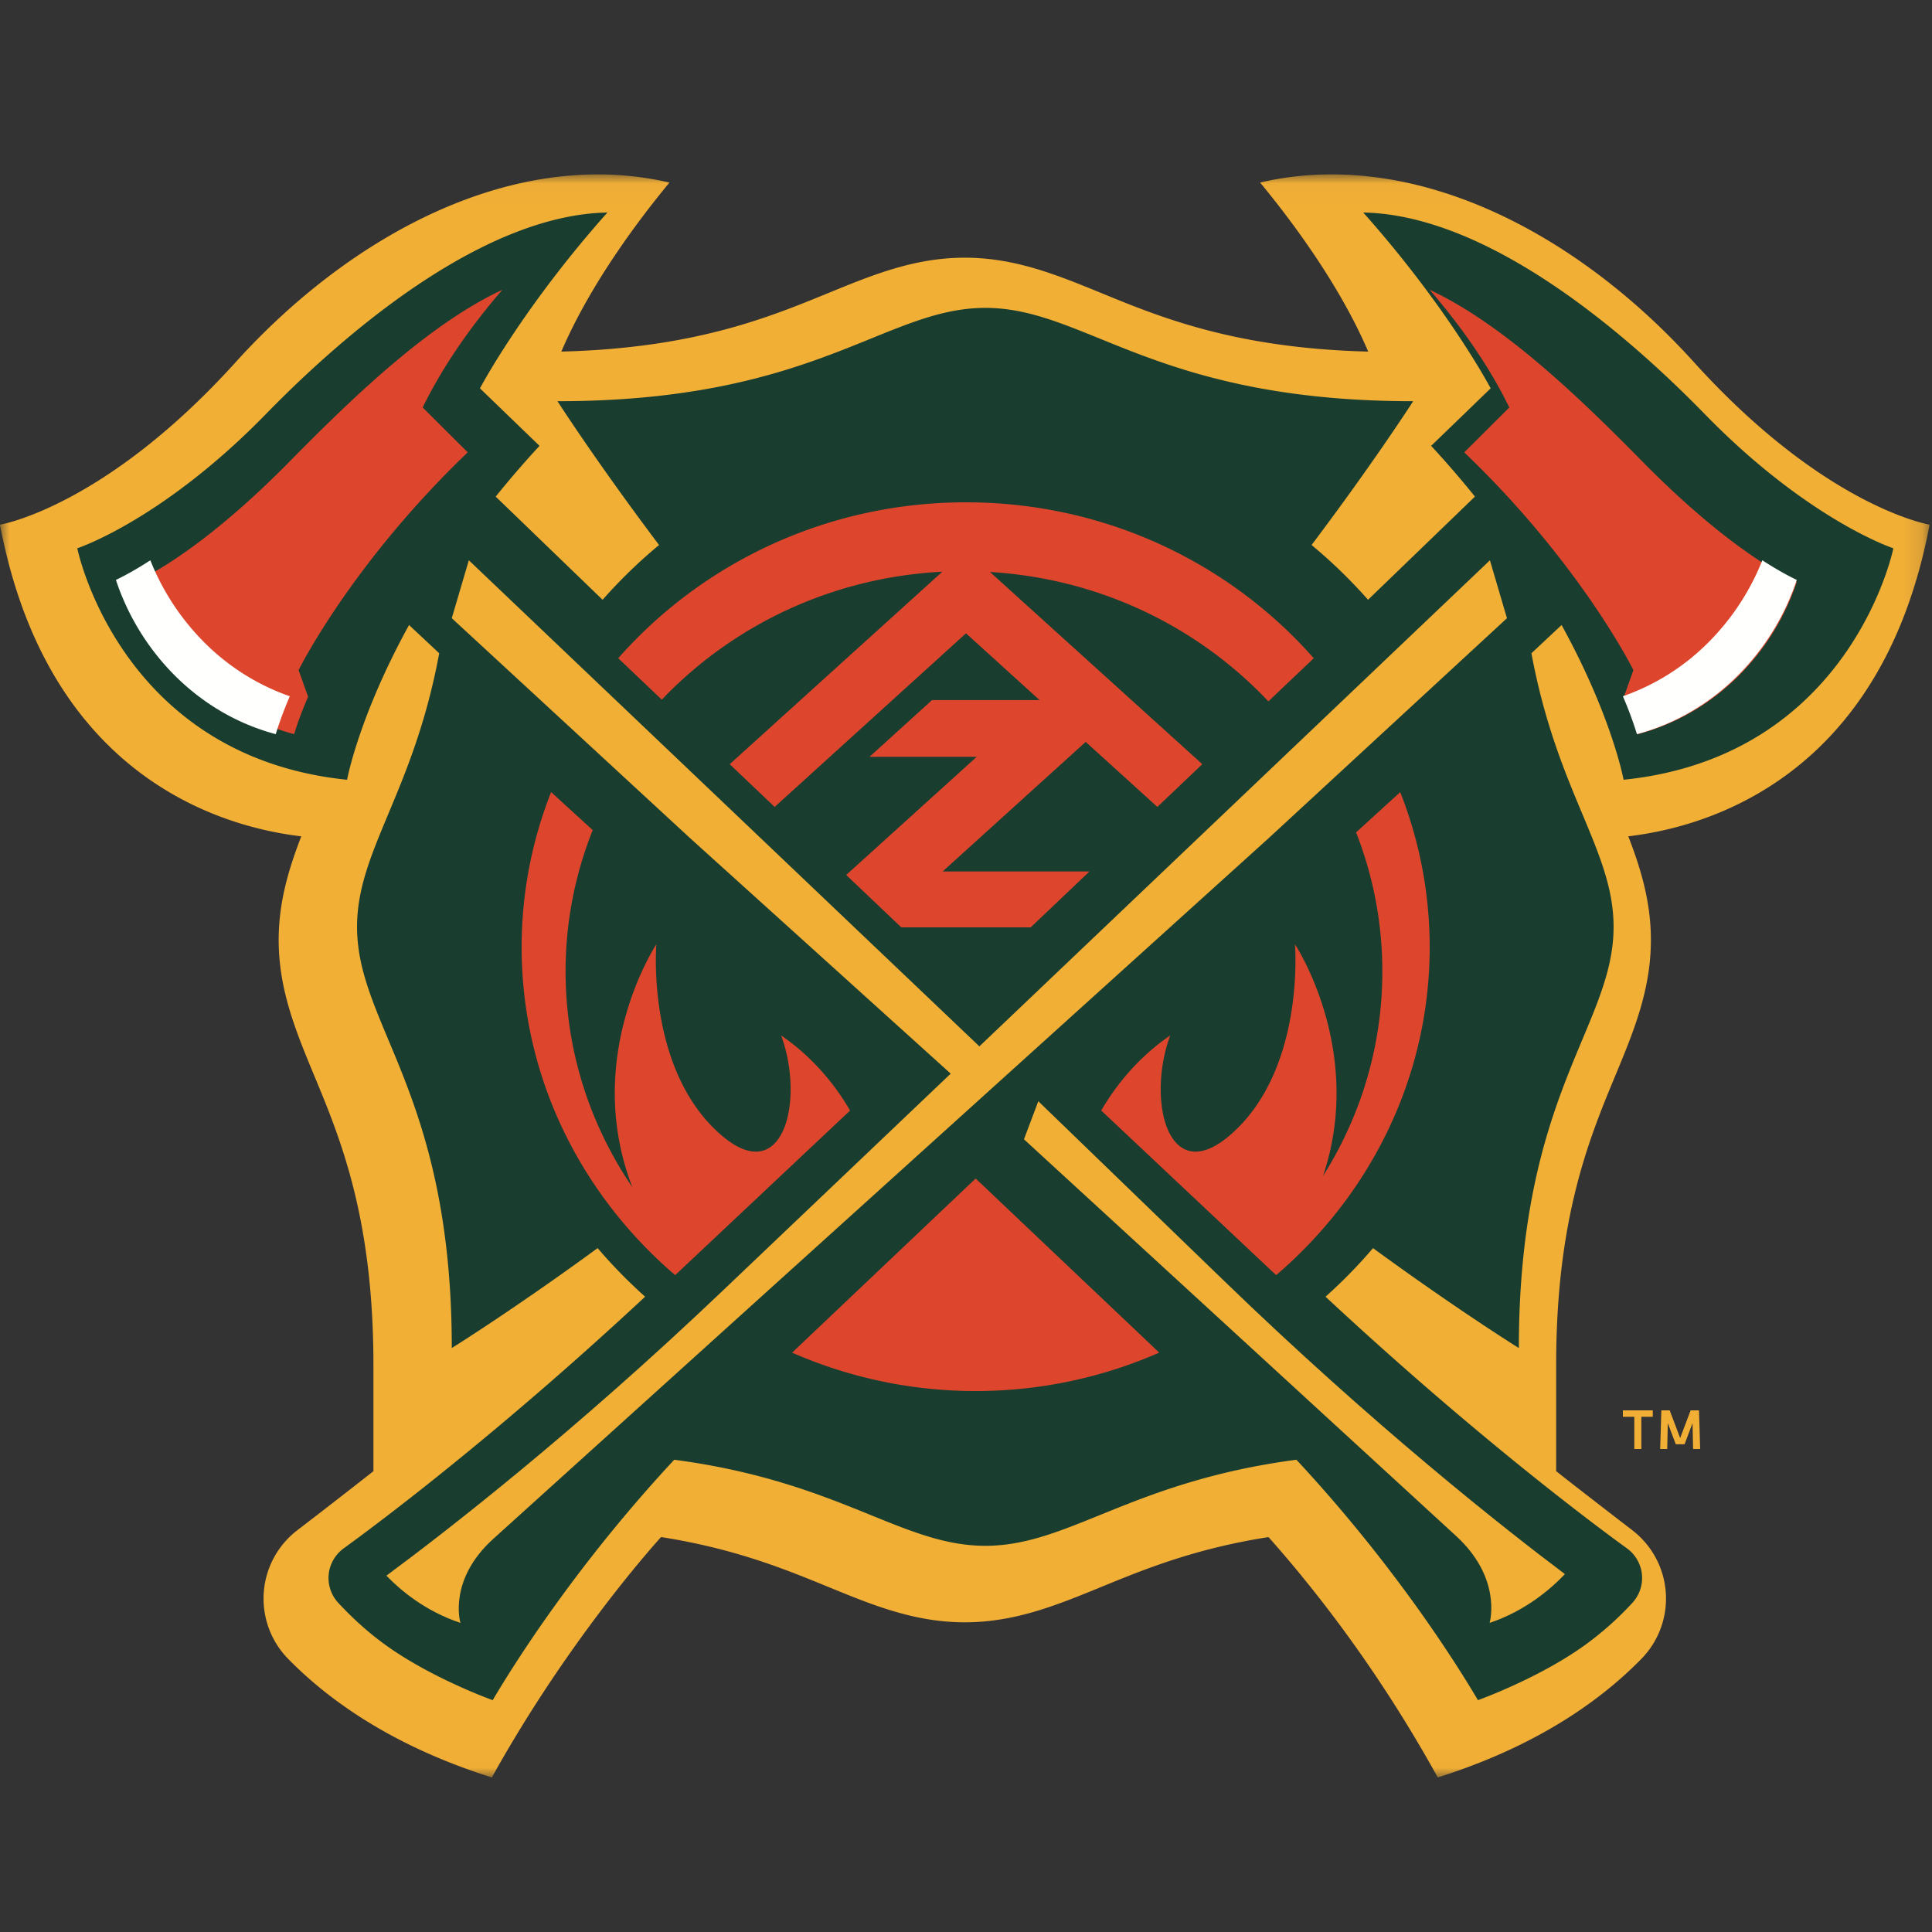 <svg xmlns="http://www.w3.org/2000/svg" xmlns:xlink="http://www.w3.org/1999/xlink" width="100" height="100" viewBox="0 0 100 100">
    <rect x="0" y="0" width="100" height="100" fill="#333333" stroke="none"/>
    <defs>
        <path id="a" d="M0 .028h99.875v82.953H0z"/>
    </defs>
    <g fill="none" fill-rule="evenodd">
        <g transform="translate(0 9)">
            <mask id="b" fill="#fff">
                <use xlink:href="#a"/>
            </mask>
            <path fill="#F2AF36" d="M25.458 83c-5.097-1.606-8.412-3.964-10.536-6.13a4.457 4.457 0 0 1 .464-6.663 414.94 414.94 0 0 0 3.943-3.06v-5.482c0-7.607-1.698-11.7-3.063-14.988-.947-2.283-1.842-4.44-1.842-7.023 0-1.952.512-3.662 1.17-5.366C11.57 33.818 2.48 31.29 0 18.158c0 0 5.392-.886 12.2-8.413C18.324 2.97 26.788-1.388 34.651.45c-1.52 1.836-4.087 5.216-5.596 8.748 6.85-.175 10.693-1.749 13.815-3.029 2.298-.942 4.468-1.831 7.067-1.831 2.598 0 4.769.89 7.067 1.831 3.121 1.28 6.964 2.854 13.814 3.03-1.509-3.533-4.075-6.913-5.596-8.75 7.864-1.838 16.327 2.52 22.453 9.295 6.808 7.527 12.2 8.413 12.2 8.413-2.48 13.133-11.57 15.66-15.595 16.13.659 1.704 1.17 3.414 1.17 5.366 0 2.583-.894 4.74-1.842 7.023-1.364 3.289-3.062 7.381-3.062 14.988v5.482c.6.48 2.121 1.657 3.943 3.06a4.458 4.458 0 0 1 .463 6.662C82.83 79.036 79.515 81.394 74.418 83c-2.322-4.21-5.278-8.522-8.76-12.441-3.812.596-6.418 1.663-8.653 2.579-2.298.942-4.469 1.832-7.067 1.832-2.599 0-4.77-.89-7.067-1.832-2.235-.916-4.841-1.983-8.654-2.58 0 0-4.667 5.075-8.759 12.442" mask="url(#b)"/>
        </g>
        <path fill="#193E30" d="M84.036 40.36C95.826 39.15 98 28.38 98 28.38s-4.39-1.442-9.756-6.941C83.594 16.672 76.72 11.114 70.561 11c4.415 4.957 6.596 9.1 6.596 9.1l-3.081 2.977a51.44 51.44 0 0 1 2.267 2.626l-5.533 5.341a26.301 26.301 0 0 0-2.923-2.835c3.251-4.314 5.259-7.443 5.259-7.443-13.393 0-16.926-4.83-22.146-4.83-5.22 0-8.753 4.83-22.145 4.83 0 0 2.007 3.13 5.258 7.443a26.33 26.33 0 0 0-2.923 2.835l-5.533-5.34a51.44 51.44 0 0 1 2.268-2.627L24.843 20.1s2.181-4.143 6.597-9.1c-6.159.114-13.033 5.672-17.684 10.439C8.39 26.938 4 28.379 4 28.379s2.175 10.77 13.964 11.982c0 0 .6-3.272 3.208-8.01l1.561 1.461c-1.333 7.214-4.252 10.195-4.252 14.161 0 5.14 4.903 8.617 4.903 21.802 0 0 3.174-1.974 7.549-5.173a26.24 26.24 0 0 0 2.458 2.515c-7.645 7.12-13.764 11.693-15.598 13.023-.442.321-.726.813-.78 1.35a1.899 1.899 0 0 0 .501 1.48c.752.809 1.588 1.566 2.507 2.221C22.418 86.9 25.502 88 25.502 88c1.64-2.776 4.855-7.563 9.396-12.444C43.496 76.69 46.67 80.011 51 80.011s7.505-3.321 16.102-4.455c4.541 4.88 7.757 9.668 9.396 12.444 0 0 3.084-1.101 5.48-2.809a16.491 16.491 0 0 0 2.508-2.221 1.9 1.9 0 0 0 .5-1.48 1.905 1.905 0 0 0-.779-1.35c-1.834-1.33-7.953-5.904-15.597-13.023a26.273 26.273 0 0 0 2.458-2.514c4.375 3.198 7.548 5.172 7.548 5.172 0-13.185 4.903-16.663 4.903-21.802 0-3.966-2.919-6.947-4.252-14.16l1.56-1.462c2.61 4.738 3.21 8.01 3.21 8.01"/>
        <path fill="#F2AF36" d="M63.259 66.202L53.743 57 53 58.97 75.365 79.5c2.35 2.156 1.773 4.374 1.738 4.5 1.845-.62 3.16-1.747 3.897-2.525-3.126-2.348-9.868-7.65-17.741-15.273M77.118 29L50.692 54.16 24.266 29l-.882 2.998 12.317 11.368 13.507 12.206-11.765 11.201C29.702 74.151 23.073 79.283 20 81.556c.725.753 2.018 1.843 3.831 2.444-.035-.122-.602-2.269 1.709-4.357l40.144-36.277L78 31.998 77.118 29"/>
        <path fill="#DD462C" d="M15.455 34.685s2.704-5.477 8.755-11.271l-2.332-2.323C22.971 18.855 24.45 16.797 26 15c-3.676 1.717-7.47 5.288-10.975 8.853-3.297 3.354-6.073 5.343-8.025 6.273a12.453 12.453 0 0 0 3.007 4.856A11.563 11.563 0 0 0 15.223 38c.175-.566.41-1.212.724-1.935l-.492-1.38M84.975 23.853C81.47 20.288 77.675 16.717 74 15c1.55 1.797 3.029 3.855 4.122 6.091l-2.332 2.323c6.051 5.794 8.755 11.271 8.755 11.271l-.492 1.38c.314.723.55 1.37.724 1.935 1.89-.5 3.694-1.501 5.216-3.018A12.446 12.446 0 0 0 93 30.126c-1.952-.93-4.728-2.92-8.025-6.273M44 57.482c-1.105-1.905-2.474-3.139-3.569-3.888 1.234 3.342.127 7.94-3.1 5.158-3.91-3.37-3.358-9.875-3.358-9.875s-3.858 5.812-1.241 12.576c-2.184-3.214-3.458-7.051-3.458-11.176 0-2.577.5-5.04 1.405-7.312L28.525 41A21.838 21.838 0 0 0 27 49.021c0 6.745 3.075 12.81 7.946 16.979.17-.158.338-.315.508-.476L44 57.482M48.775 29.592L37.77 39.554l2.326 2.212L50 32.78l3.81 3.457h-5.568l-3.237 2.936h5.55l-6.756 6.115L46.652 48h6.696l3.043-2.893h-7.6l7.404-6.707 3.71 3.366 2.326-2.212-10.99-9.948c5.7.34 10.79 2.856 14.41 6.697L68 34.07C63.653 29.136 57.199 26 50 26c-7.198 0-13.652 3.136-18 8.07l2.255 2.144c3.655-3.837 8.786-6.33 14.52-6.622M41 70.012A23.617 23.617 0 0 0 50.5 72c3.377 0 6.589-.713 9.5-1.988L50.5 61 41 70.012M71.55 50.278c0 3.876-1.122 7.5-3.07 10.591 2.185-6.511-1.453-11.992-1.453-11.992s.551 6.506-3.357 9.875c-3.227 2.782-4.334-1.816-3.1-5.158-1.095.75-2.465 1.983-3.57 3.887l8.546 8.043.509.476C70.925 61.831 74 55.766 74 49.021A21.84 21.84 0 0 0 72.475 41l-2.284 2.084a19.702 19.702 0 0 1 1.359 7.194"/>
        <path fill="#FFFFFE" d="M7.782 29c-.65.422-1.248.76-1.782 1.017a12.642 12.642 0 0 0 3.024 4.924c1.532 1.537 3.346 2.553 5.248 3.059.176-.574.413-1.228.728-1.962a11.67 11.67 0 0 1-4.45-2.812A12.583 12.583 0 0 1 7.782 29M91.218 29c.65.422 1.248.76 1.782 1.017a12.634 12.634 0 0 1-3.024 4.924c-1.531 1.537-3.346 2.553-5.248 3.059A19.24 19.24 0 0 0 84 36.038a11.67 11.67 0 0 0 4.45-2.812A12.588 12.588 0 0 0 91.218 29"/>
        <path fill="#F2AF36" d="M87.507 73h.434L88 75h-.365l-.03-1.337-.413 1.093h-.453l-.414-1.093-.03 1.337h-.364l.06-2h.433l.541 1.434.542-1.434zm-2.916.332H84V73h1.547v.332h-.591V75h-.365v-1.668z"/>
    </g>
</svg>
